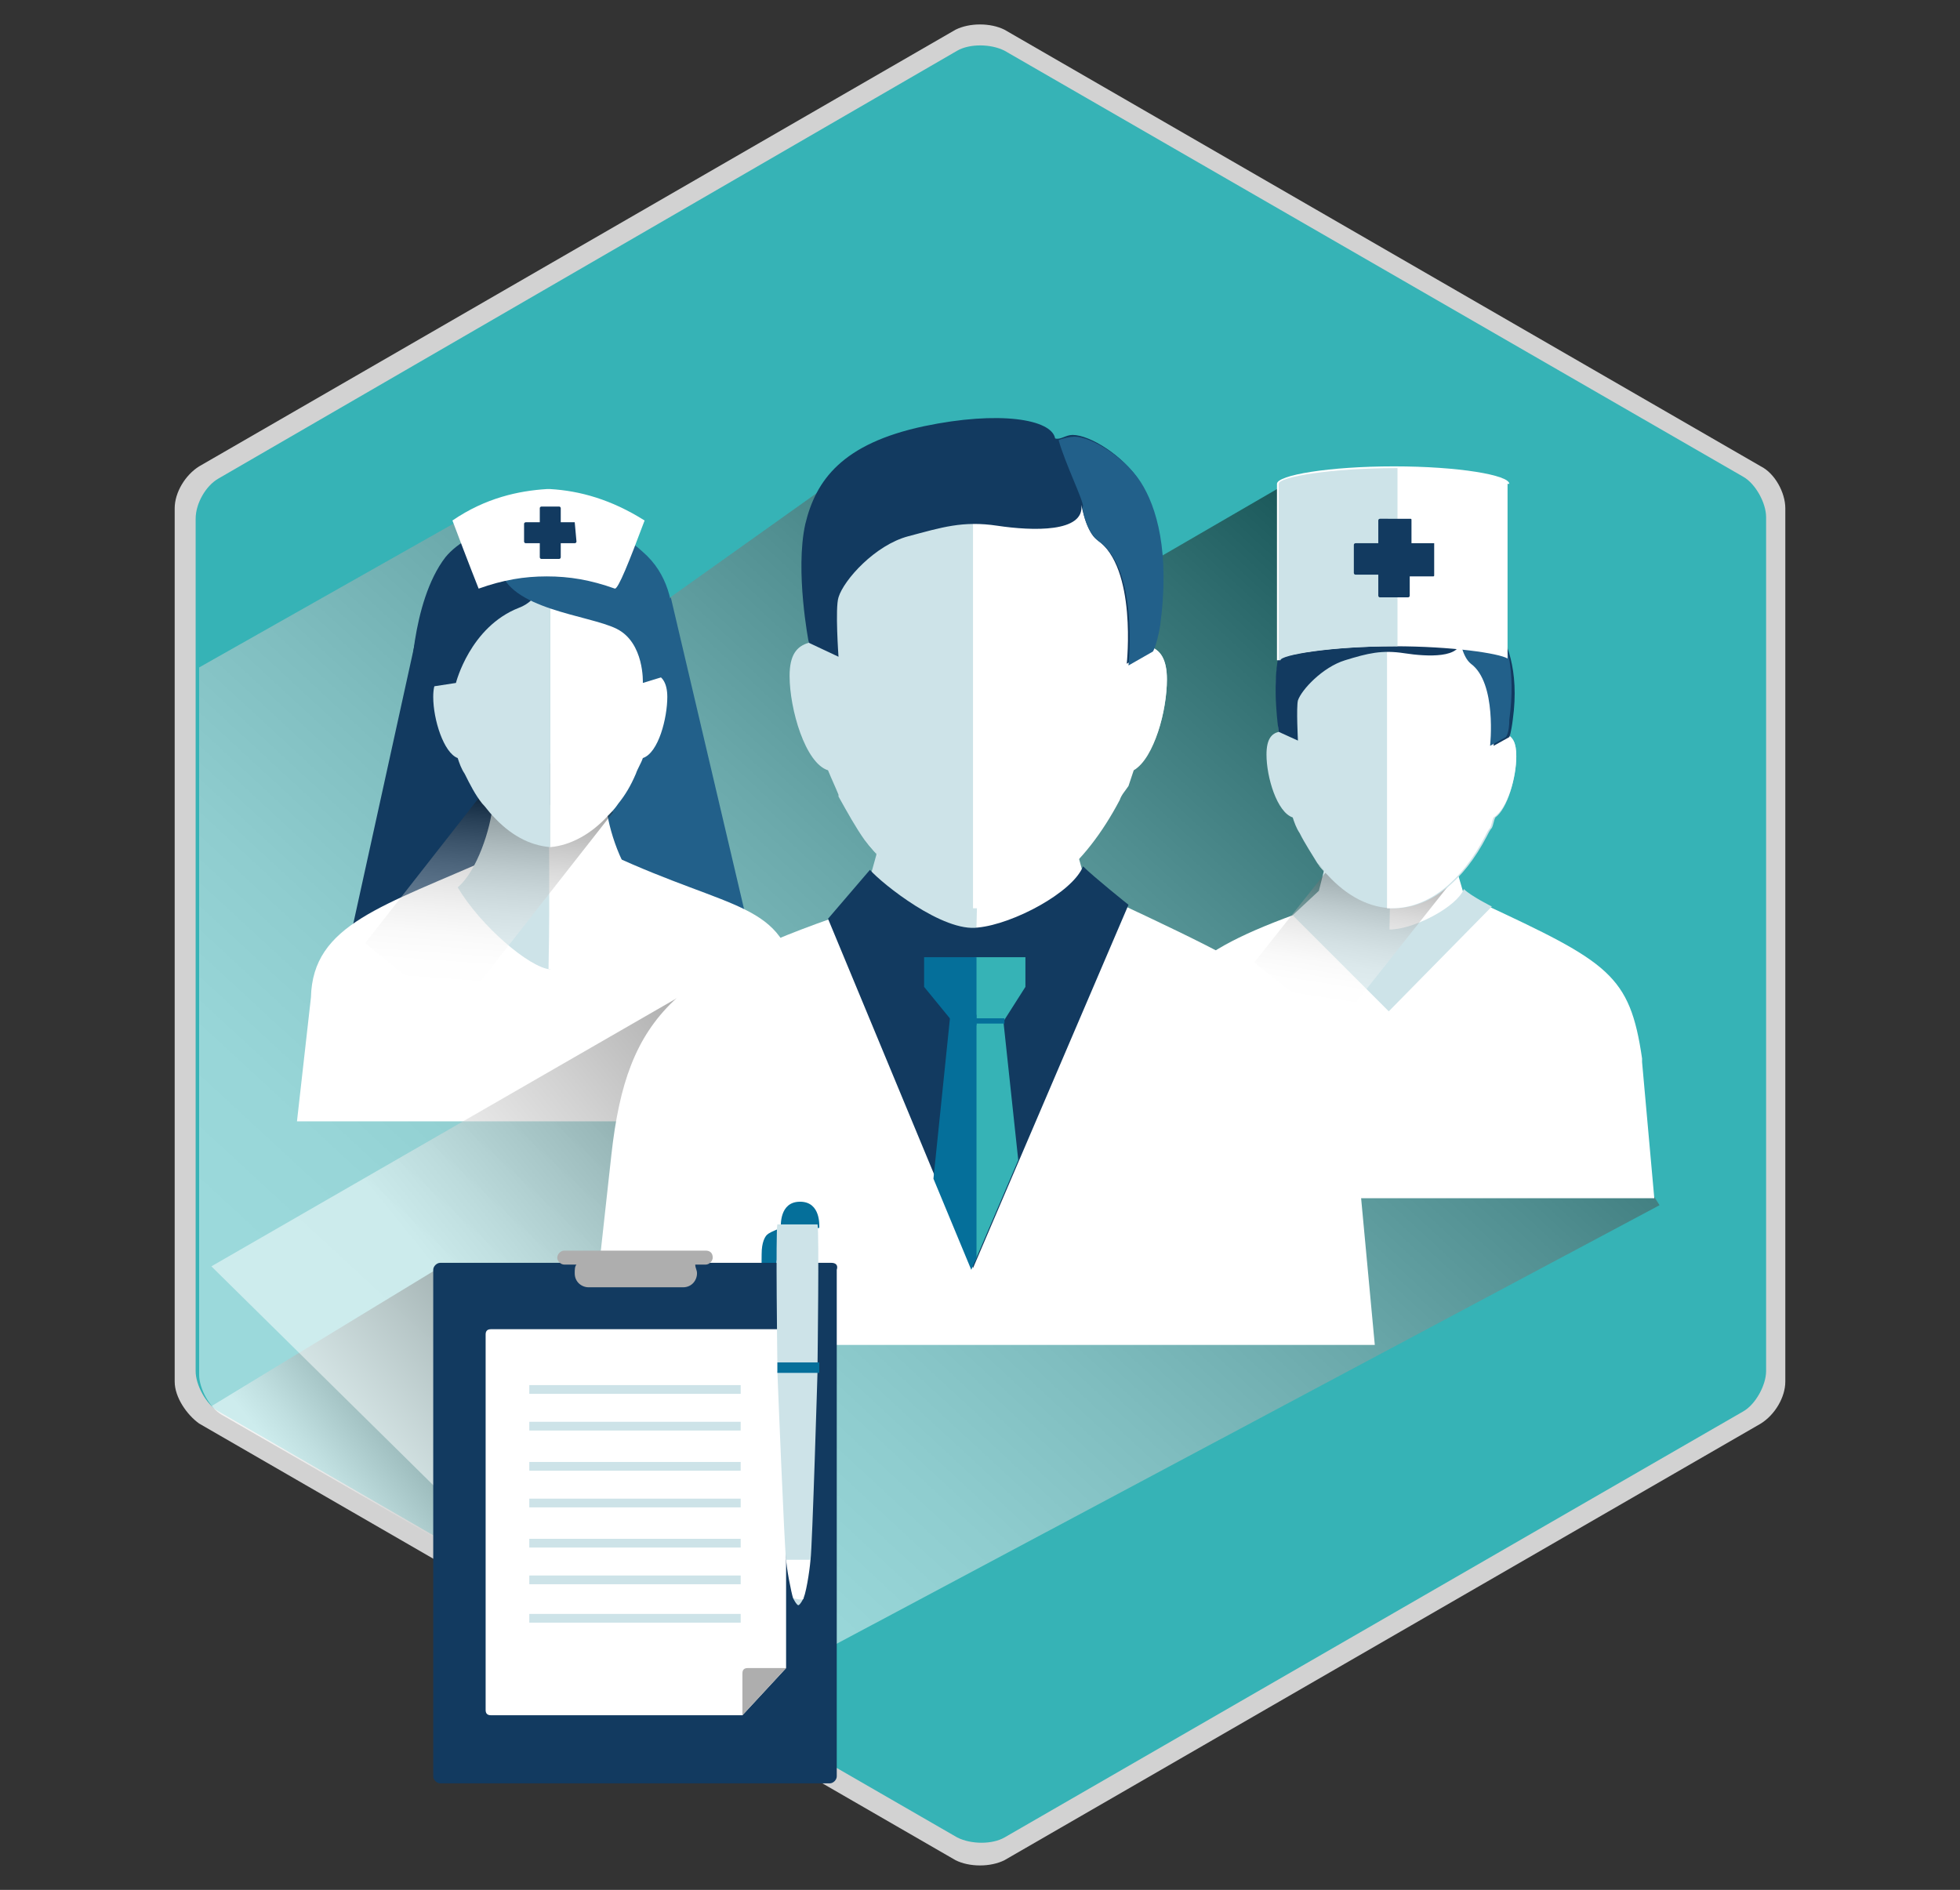 <?xml version="1.0" encoding="utf-8"?>
<!-- Generator: Adobe Illustrator 27.2.0, SVG Export Plug-In . SVG Version: 6.00 Build 0)  -->
<svg version="1.1" id="Layer_1" xmlns="http://www.w3.org/2000/svg" xmlns:xlink="http://www.w3.org/1999/xlink" x="0px" y="0px"
	 viewBox="0 0 112.2 108.2" style="enable-background:new 0 0 112.2 108.2;" xml:space="preserve">
<rect x="0" y="0" width="112.2" height="108.2" fill="#333333" stroke="none"/>
<style type="text/css">
	.st0{opacity:0.78;fill:#FFFFFF;}
	.st1{fill:#36B3B6;}
	
		.st2{opacity:0.5;clip-path:url(#SVGID_00000040564767533664712110000014278559781933851019_);fill:url(#SVGID_00000049903457758009087440000006868943803080465078_);}
	
		.st3{opacity:0.5;clip-path:url(#SVGID_00000040564767533664712110000014278559781933851019_);fill:url(#SVGID_00000039846524860492200430000005768267695910457007_);}
	.st4{fill:#22608A;}
	.st5{fill:#123A60;}
	.st6{fill:#FFFFFF;}
	.st7{fill:#CDE3E8;}
	.st8{opacity:0.4;fill:url(#SVGID_00000158707546647741964530000004232474581651464333_);}
	.st9{opacity:0.4;fill:url(#SVGID_00000033333112522298600210000005034544752004003982_);}
	.st10{opacity:0.5;fill:url(#SVGID_00000047041912100401509180000010997146732422317444_);}
	.st11{clip-path:url(#SVGID_00000119104632338216130750000013712983632915246977_);}
	.st12{fill:#056F9A;}
	.st13{fill:#AEAEAE;}
	.st14{opacity:0.5;fill:url(#SVGID_00000067212877586313511340000004586723363870338953_);}
	.st15{fill:#BB2025;}
	.st16{fill:#F47C2A;}
	.st17{fill:#DF1F26;}
	
		.st18{opacity:0.5;clip-path:url(#SVGID_00000096769135164321630170000008400838886196178593_);fill:url(#SVGID_00000087398421880405237440000001651891092526223281_);}
	.st19{fill:#A0C3D3;}
	
		.st20{opacity:0.5;clip-path:url(#SVGID_00000145027659051262587300000011587723913482129282_);fill:url(#SVGID_00000149371699327519821010000000606318646042127291_);}
	.st21{opacity:0.5;fill:url(#SVGID_00000036251753462969134970000000608091515510705047_);}
	
		.st22{opacity:0.4;clip-path:url(#SVGID_00000162338480703256215120000010007927894886847926_);fill:url(#SVGID_00000088112153485242023370000002704721365093426103_);}
	
		.st23{opacity:0.4;clip-path:url(#SVGID_00000162338480703256215120000010007927894886847926_);fill:url(#SVGID_00000054977592169228139330000000803507469530852772_);}
	.st24{fill:#F05223;}
	.st25{opacity:0.4;fill:url(#SVGID_00000125574982489029688150000003800655645634549151_);}
	.st26{opacity:0.4;fill:url(#SVGID_00000158711541752037982770000011634368419604036522_);}
	.st27{opacity:0.5;fill:url(#SVGID_00000093159301878375241180000008527887911378114177_);}
	.st28{opacity:0.5;fill:url(#SVGID_00000107567611378252405990000003535708865470232962_);}
	.st29{opacity:0.5;fill:url(#SVGID_00000050644468328360245700000007272684041285192080_);}
	
		.st30{opacity:0.5;clip-path:url(#SVGID_00000100360066957926395010000003214927073509165759_);fill:url(#SVGID_00000078005159477339480190000014651387409701478536_);}
	.st31{opacity:0.92;fill:#FFFFFF;}
</style>
<g>
	<path class="st0" d="M102.2,79.1c0,0.9-0.6,1.9-1.4,2.4l-43.3,25c-0.8,0.4-2,0.4-2.8,0l-43.3-25C10.7,81,10,80,10,79.1v-50
		c0-0.9,0.6-1.9,1.4-2.4l43.3-25c0.8-0.4,2-0.4,2.8,0l43.3,25c0.8,0.4,1.4,1.5,1.4,2.4V79.1z"/>
	<path class="st1" d="M101.1,78.5c0,0.8-0.6,1.9-1.3,2.3l-42.3,24.4c-0.7,0.4-1.9,0.4-2.7,0L12.5,80.8c-0.7-0.4-1.3-1.5-1.3-2.3
		V29.7c0-0.9,0.6-1.9,1.3-2.3L54.8,2.9c0.7-0.4,1.9-0.4,2.7,0l42.3,24.4c0.7,0.4,1.3,1.5,1.3,2.3V78.5z"/>
	<g>
		<defs>
			<path id="SVGID_1_" d="M101.2,78.6c0,0.9-0.6,1.9-1.3,2.3l-42.3,24.4c-0.7,0.4-1.9,0.4-2.7,0L12.7,81c-0.7-0.4-1.3-1.5-1.3-2.3
				V29.8c0-0.9,0.6-1.9,1.3-2.3L54.9,3.1c0.7-0.4,1.9-0.4,2.7,0l42.3,24.4c0.7,0.4,1.3,1.5,1.3,2.3V78.6z"/>
		</defs>
		<clipPath id="SVGID_00000056390695687773776450000000185857700918060708_">
			<use xlink:href="#SVGID_1_"  style="overflow:visible;"/>
		</clipPath>
		
			<linearGradient id="SVGID_00000036969030913255598640000005556942740812769468_" gradientUnits="userSpaceOnUse" x1="-204.268" y1="69.179" x2="-96.308" y2="-46.593" gradientTransform="matrix(0.527 -1.990000e-02 -1.990000e-02 0.525 124.561 52.123)">
			<stop  offset="0.181" style="stop-color:#FFFFFF"/>
			<stop  offset="0.256" style="stop-color:#F9F9F9"/>
			<stop  offset="0.359" style="stop-color:#E7E7E7"/>
			<stop  offset="0.48" style="stop-color:#C9C9C9"/>
			<stop  offset="0.613" style="stop-color:#A0A0A0"/>
			<stop  offset="0.756" style="stop-color:#6C6C6C"/>
			<stop  offset="0.906" style="stop-color:#2D2D2D"/>
			<stop  offset="1" style="stop-color:#010101"/>
		</linearGradient>
		
			<polygon style="opacity:0.5;clip-path:url(#SVGID_00000056390695687773776450000000185857700918060708_);fill:url(#SVGID_00000036969030913255598640000005556942740812769468_);" points="
			35.7,36.1 48.2,27.2 61.9,34.5 73.1,28 77.7,41.6 95,69 28.4,104.5 6.7,80 7,40.7 26.1,29.9 		"/>
		
			<linearGradient id="SVGID_00000173158147238647198310000004999827743129174184_" gradientUnits="userSpaceOnUse" x1="-210.987" y1="-59.676" x2="-173.881" y2="-66.497" gradientTransform="matrix(0.497 -0.319 0.54 0.842 156.618 84.478)">
			<stop  offset="0.385" style="stop-color:#FFFFFF"/>
			<stop  offset="0.462" style="stop-color:#E6E6E6"/>
			<stop  offset="0.628" style="stop-color:#A5A5A5"/>
			<stop  offset="0.866" style="stop-color:#3E3E3E"/>
			<stop  offset="1" style="stop-color:#010101"/>
		</linearGradient>
		
			<polygon style="opacity:0.5;clip-path:url(#SVGID_00000056390695687773776450000000185857700918060708_);fill:url(#SVGID_00000173158147238647198310000004999827743129174184_);" points="
			47.8,101.6 34.7,108.9 5.7,84.4 25.1,72.6 		"/>
	</g>
	<polygon class="st4" points="38.4,34.2 43.1,54.2 33.5,52.3 33.4,42.2 	"/>
	<polygon class="st5" points="24,35.7 20,53.9 29.7,59.7 29.1,38 	"/>
	<path class="st6" d="M45.6,56.5v-0.2c-0.7-4.7-3.6-4.1-10.7-7.4L28.4,49c-6.5,2.9-10.5,3.9-10.6,8.1L17,64.2h29.3L45.6,56.5z"/>
	<g>
		<path class="st7" d="M28.2,46.1c-0.1,1.3-0.9,3.8-2,4.7c1.3,2.2,4.1,4.6,5.3,4.7c-0.1-4.8,0-9.4,0-9.4H28.2z"/>
		<path class="st6" d="M34.7,46.1c0.1,1.3,0.9,3.8,2,4.7c-1.3,2.2-4.1,4.6-5.3,4.7c0.1-4.8,0-9.4,0-9.4H34.7z"/>
	</g>
	
		<linearGradient id="SVGID_00000106123849405217630350000012774042900716181685_" gradientUnits="userSpaceOnUse" x1="261.244" y1="-36.211" x2="273.015" y2="-48.834" gradientTransform="matrix(0.463 -0.592 0.95 0.742 -55.326 240.113)">
		<stop  offset="0.104" style="stop-color:#FFFFFF"/>
		<stop  offset="0.206" style="stop-color:#FBFBFB"/>
		<stop  offset="0.297" style="stop-color:#F1F1F1"/>
		<stop  offset="0.384" style="stop-color:#DEDEDE"/>
		<stop  offset="0.468" style="stop-color:#C5C5C5"/>
		<stop  offset="0.55" style="stop-color:#A4A4A4"/>
		<stop  offset="0.631" style="stop-color:#7B7B7B"/>
		<stop  offset="0.711" style="stop-color:#4B4B4B"/>
		<stop  offset="0.788" style="stop-color:#141414"/>
		<stop  offset="0.813" style="stop-color:#010101"/>
	</linearGradient>
	<polygon style="opacity:0.4;fill:url(#SVGID_00000106123849405217630350000012774042900716181685_);" points="35.1,46.5 26,58.1 
		20.9,54 29.9,42.5 	"/>
	<g>
		<path class="st7" d="M25.8,33.8c-0.7,1.3-0.3,3-0.3,4.8c-0.4,0.1-0.7,0.4-0.7,1.3c0,1.3,0.6,3.2,1.4,3.5c0.1,0.3,0.2,0.6,0.4,0.9
			c0,0,0,0,0,0c0.3,0.6,0.6,1.2,1,1.7c0.2,0.2,0.4,0.5,0.6,0.7c1,1.1,2.1,1.7,3.3,1.8v-18C29.5,30.5,26.9,31.7,25.8,33.8z"/>
		<path class="st6" d="M31.5,30.5v18c1.2-0.1,2.4-0.8,3.3-1.8c0.2-0.2,0.4-0.4,0.6-0.7c0.4-0.5,0.7-1,1-1.7c0,0,0,0,0,0
			c0.1-0.3,0.3-0.6,0.4-0.9c0.9-0.3,1.4-2.3,1.4-3.5c0-0.8-0.3-1.2-0.7-1.3c0.1-1.8,0.4-3.5-0.3-4.8C36.1,31.7,33.5,30.5,31.5,30.5z
			"/>
	</g>
	<path class="st5" d="M31.5,30.1c-1.4-0.5-4.6,0.1-6,1.8c-2,2.6-2,7.6-2,7.6l2.6-0.4c0,0,0.8-3.2,3.6-4.3
		C31.9,34,31.5,30.1,31.5,30.1z"/>
	<path class="st4" d="M28.6,32.5c0.5,2.4,5.1,2.7,6.7,3.5c1.6,0.8,1.5,3.1,1.5,3.1l1.3-0.4c0,0,1.6-4.6-1.3-7.1
		C34,29,30.9,30,29.7,30.3C28.4,30.7,28.6,32.5,28.6,32.5z"/>
	<g>
		<path class="st6" d="M36.9,29.8c-1.9-1.2-3.7-1.7-5.4-1.8h-0.2c-1.6,0.1-3.5,0.5-5.4,1.8c0.9,2.4,1.5,3.9,1.5,3.9
			c1.4-0.5,2.6-0.7,3.9-0.7c1.3,0,2.5,0.2,3.9,0.7C35.4,33.7,36,32.2,36.9,29.8z"/>
		<g>
			<g>
				<path class="st5" d="M32.9,29.9h-0.8c0,0,0,0,0,0v-0.8c0,0,0-0.1-0.1-0.1h-1c0,0-0.1,0-0.1,0.1v0.8c0,0,0,0,0,0h-0.8
					c0,0-0.1,0-0.1,0.1v1c0,0,0,0.1,0.1,0.1h0.8c0,0,0,0,0,0v0.8v0c0,0,0,0.1,0.1,0.1h1c0,0,0.1,0,0.1-0.1v-0.8c0,0,0,0,0,0h0.8
					c0,0,0.1,0,0.1-0.1L32.9,29.9C33,29.9,33,29.9,32.9,29.9z"/>
			</g>
		</g>
	</g>
	<g>
		<path class="st6" d="M94,60.8v-0.2c-0.7-4.8-1.9-5.5-9.2-8.9l-9.4,0.2c-7.2,2.5-9.1,4.1-9.7,9.5l-0.8,7.2h29.8L94,60.8z"/>
		<g>
			<polygon class="st7" points="75.9,49.4 75.3,51.8 79.7,55.4 79.6,49.8 			"/>
			<polygon class="st6" points="83.3,49.5 84,51.9 79.5,55.5 79.6,49.9 			"/>
		</g>
		<path class="st7" d="M75.5,51c0.4,0.6,2.9,2.4,4.3,2.2c1.3-0.1,3.6-1.3,4-2.3c0.4,0.4,1.6,1,1.6,1l-5.9,6L74,52.4L75.5,51z"/>
		
			<linearGradient id="SVGID_00000049181947221779463830000005358448517811370119_" gradientUnits="userSpaceOnUse" x1="300.567" y1="24.821" x2="309.527" y2="15.212" gradientTransform="matrix(0.463 -0.592 1.139 0.89 -86.444 215.489)">
			<stop  offset="0.104" style="stop-color:#FFFFFF"/>
			<stop  offset="0.206" style="stop-color:#FBFBFB"/>
			<stop  offset="0.297" style="stop-color:#F1F1F1"/>
			<stop  offset="0.384" style="stop-color:#DEDEDE"/>
			<stop  offset="0.468" style="stop-color:#C5C5C5"/>
			<stop  offset="0.55" style="stop-color:#A4A4A4"/>
			<stop  offset="0.631" style="stop-color:#7B7B7B"/>
			<stop  offset="0.711" style="stop-color:#4B4B4B"/>
			<stop  offset="0.788" style="stop-color:#141414"/>
			<stop  offset="0.813" style="stop-color:#010101"/>
		</linearGradient>
		<polygon style="opacity:0.4;fill:url(#SVGID_00000049181947221779463830000005358448517811370119_);" points="83.4,50.1 
			76.5,58.8 71.8,55.1 78.7,46.4 		"/>
		<g>
			<g>
				<g>
					<g>
						<path class="st6" d="M75.4,49.4c0.2,0.2,0.4,0.5,0.6,0.7c0,0,0,0,0,0C75.8,49.9,75.6,49.7,75.4,49.4z"/>
					</g>
					<path class="st7" d="M86.8,43.3c0-0.8-0.2-1.1-0.6-1.3c0.1-1.7,0.3-3.4-0.3-4.6c-1.2-2.3-4.4-3.8-6.5-3.8
						c-2.1,0-4.8,1.2-5.9,3.4c-0.7,1.3-0.4,3.1-0.3,4.9c-0.4,0.1-0.7,0.4-0.7,1.3c0,1.3,0.6,3.3,1.5,3.6c0.1,0.3,0.2,0.6,0.4,0.9
						c0,0,0,0,0,0c0.3,0.6,0.7,1.2,1,1.7c0.2,0.2,0.4,0.5,0.6,0.7c0,0,0,0,0,0c1.1,1.2,2.4,1.9,3.8,1.9c2.1,0,4-1.6,5.3-4.1
						c0.1-0.2,0.2-0.4,0.3-0.5c0.1-0.2,0.1-0.4,0.2-0.6C86.3,46.3,86.8,44.5,86.8,43.3z"/>
				</g>
			</g>
			<g>
				<g>
					<path class="st6" d="M85,47.9c0.1-0.2,0.2-0.4,0.3-0.5c0.1-0.2,0.1-0.4,0.2-0.6c0.8-0.5,1.3-2.3,1.3-3.5c0-0.8-0.2-1.1-0.6-1.3
						c0.1-1.7,0.3-3.4-0.3-4.6c-1.1-2.3-4.3-3.7-6.5-3.8V52c0.1,0,0.2,0,0.3,0C81.8,52,83.7,50.4,85,47.9z"/>
				</g>
			</g>
			<g>
				<path class="st5" d="M83.6,36.6c0.1,1.1-1.9,1-3.2,0.8c-1.3-0.2-2.1,0-3.4,0.4c-1.3,0.4-2.5,1.7-2.7,2.3c-0.1,0.4,0,2.3,0,2.3
					l-1.1-0.5c0,0-0.4-2.6,0-4.4c0.4-1.7,1.2-3.2,4.4-3.9c2.9-0.6,4.9-0.2,5,0.5c0.2,0,0.4-0.1,0.7-0.1c0.7,0,1.7,0.8,2.3,1.7
					c0.6,0.9,1.4,2.6,1,5.5c-0.1,0.8-0.2,1-0.2,1l-0.9,0.5c0,0,0.4-3.7-1.1-4.7C83.7,37.7,83.6,36.6,83.6,36.6z"/>
				<g>
					<g>
						<g>
							<path class="st4" d="M84.2,38c1.5,1.1,1.1,4.7,1.1,4.7l0.9-0.5c0,0,0.2-0.2,0.2-1c0.4-2.9-0.2-4.6-0.7-5.5
								c-0.6-0.9-1.8-1.7-2.5-1.7c-0.1,0-0.5,0.1-0.6,0.1c0.3,0.9,0.9,2.3,0.9,2.5C83.6,36.6,83.7,37.6,84.2,38z"/>
						</g>
						<g>
							<path class="st4" d="M83.6,36.6c0,0.1,0,0.2,0,0.2C83.6,36.8,83.6,36.7,83.6,36.6z"/>
						</g>
					</g>
				</g>
			</g>
		</g>
		<g>
			<g>
				<path class="st6" d="M86.4,27.7c0-0.5-2.9-1-6.6-1c-3.7,0-6.7,0.5-6.7,1l0,0v10.1c0,0,0.1,0,0.1,0c0-0.3,2.9-0.8,6.6-0.8
					c3.3,0,6,0.4,6.5,0.7V27.7L86.4,27.7z"/>
				<g>
					<path class="st7" d="M73.2,27.7v10.1c0,0,0.1,0,0.1,0c0-0.3,2.9-0.8,6.6-0.8c0,0,0,0,0.1,0V26.8c0,0-0.1,0-0.1,0
						C76.2,26.8,73.2,27.3,73.2,27.7z"/>
				</g>
			</g>
			<g>
				<g>
					<path class="st5" d="M82.1,31.1h-1.3c0,0,0,0,0,0v-1.3c0-0.1,0-0.1-0.1-0.1H79c0,0-0.1,0-0.1,0.1v1.3c0,0,0,0,0,0h-1.3
						c0,0-0.1,0-0.1,0.1v1.6c0,0,0,0.1,0.1,0.1h1.3c0,0,0,0,0,0v1.2v0c0,0,0,0.1,0.1,0.1h1.6c0,0,0.1,0,0.1-0.1V33c0,0,0,0,0,0h1.3
						c0.1,0,0.1,0,0.1-0.1L82.1,31.1C82.1,31.2,82.1,31.1,82.1,31.1z"/>
				</g>
			</g>
		</g>
	</g>
	
		<linearGradient id="SVGID_00000098207317264921825640000014699150493600000173_" gradientUnits="userSpaceOnUse" x1="12.03" y1="87.817" x2="51.755" y2="55.768">
		<stop  offset="0.385" style="stop-color:#FFFFFF"/>
		<stop  offset="0.462" style="stop-color:#E6E6E6"/>
		<stop  offset="0.628" style="stop-color:#A5A5A5"/>
		<stop  offset="0.866" style="stop-color:#3E3E3E"/>
		<stop  offset="1" style="stop-color:#010101"/>
	</linearGradient>
	<polygon style="opacity:0.5;fill:url(#SVGID_00000098207317264921825640000014699150493600000173_);" points="51.2,71.4 26.9,87.1 
		12.1,72.5 42.3,55.1 	"/>
	<g>
		<path class="st6" d="M77.6,65.2v-0.2c-1.1-7.2-2.9-8.3-13.8-13.4l-14.2,0.3C38.7,55.5,35.9,58,35,66.1L33.8,77h44.9L77.6,65.2z"/>
		<g>
			<polygon class="st7" points="50.4,48.1 49.4,51.7 56.1,57.1 55.9,48.7 			"/>
			<polygon class="st6" points="61.5,48.2 62.5,51.8 55.8,57.2 56,48.8 			"/>
		</g>
		<path class="st5" d="M49.8,49.8c0.7,0.8,4.2,3.6,6.2,3.3c2-0.2,5.4-2,6-3.5c0.6,0.6,2.6,2.2,2.6,2.2l-8.9,20.8l-8.3-20L49.8,49.8z
			"/>
		<g>
			<g>
				<g>
					<g>
						<path class="st6" d="M49.6,48.2c0.3,0.4,0.6,0.7,0.8,1c0,0,0,0,0,0C50.2,48.9,49.9,48.5,49.6,48.2z"/>
					</g>
					<path class="st7" d="M66.8,38.9c0-1.2-0.4-1.7-1-1.9c0.1-2.5,0.5-5.1-0.4-7c-1.7-3.5-6.5-5.6-9.8-5.6c-3.1,0-7.2,1.8-8.9,5.1
						c-1.1,2-0.5,4.6-0.4,7.3c-0.7,0.2-1.1,0.7-1.1,1.9c0,1.9,0.9,5,2.2,5.4c0.2,0.5,0.4,0.9,0.6,1.4c0,0,0,0.1,0,0.1
						c0.5,0.9,1,1.8,1.5,2.5c0.3,0.4,0.6,0.7,0.9,1c0,0,0,0,0,0c1.6,1.8,3.6,2.8,5.6,2.8c3.2,0,6-2.4,7.9-6.2
						c0.1-0.3,0.3-0.5,0.5-0.8c0.1-0.3,0.2-0.6,0.3-0.9C66.1,43.5,66.8,40.7,66.8,38.9z"/>
				</g>
			</g>
			<g>
				<g>
					<path class="st6" d="M64.1,45.8c0.1-0.3,0.3-0.5,0.5-0.8c0.1-0.3,0.2-0.6,0.3-0.9c1.2-0.7,1.9-3.5,1.9-5.2c0-1.2-0.4-1.7-1-1.9
						c0.1-2.5,0.5-5.1-0.4-7c-1.7-3.5-6.4-5.6-9.7-5.6V52c0.1,0,0.3,0,0.4,0C59.3,52,62.1,49.6,64.1,45.8z"/>
				</g>
			</g>
			<g>
				<path class="st5" d="M61.9,28.9c0.2,1.6-2.8,1.5-4.8,1.2c-2-0.3-3.2,0.1-5.1,0.6c-1.9,0.5-3.7,2.5-4,3.5c-0.2,0.6,0,3.4,0,3.4
					l-1.7-0.8c0,0-0.8-4.1-0.2-6.8c0.6-2.5,2.1-4.6,6.8-5.6c4.3-0.9,7.3-0.4,7.5,0.7c0.3,0.1,0.6-0.2,1-0.2c1,0,2.9,1.2,3.8,2.6
					c0.9,1.4,1.7,4,1.1,8.3c-0.1,1.1-0.4,1.4-0.4,1.4l-1.4,0.8c0,0,0.6-5.5-1.7-7.1C62.2,30.5,61.9,28.9,61.9,28.9z"/>
				<g>
					<g>
						<g>
							<path class="st4" d="M62.9,31c2.3,1.6,1.7,7.1,1.7,7.1l1.4-0.8c0,0,0.2-0.3,0.4-1.4c0.6-4.3-0.2-6.9-1.1-8.3
								c-0.9-1.4-2.8-2.6-3.8-2.6c-0.2,0-0.7,0.1-0.9,0.2c0.4,1.4,1.4,3.4,1.4,3.8C61.9,28.9,62.1,30.4,62.9,31z"/>
						</g>
						<g>
							<path class="st4" d="M61.9,28.9c0,0.1,0,0.2,0,0.4C61.9,29.1,61.9,29,61.9,28.9z"/>
						</g>
					</g>
				</g>
			</g>
		</g>
		<g>
			<defs>
				<path id="SVGID_00000112603059943287220580000014784973623336929973_" d="M49.7,49.9c0.7,0.8,4.2,3.6,6.2,3.3c2-0.2,5.4-2,6-3.5
					c0.6,0.6,2.6,2.2,2.6,2.2l-8.9,20.8l-8.3-20L49.7,49.9z"/>
			</defs>
			<clipPath id="SVGID_00000137836832959663510870000000889823274677299362_">
				<use xlink:href="#SVGID_00000112603059943287220580000014784973623336929973_"  style="overflow:visible;"/>
			</clipPath>
			<g style="clip-path:url(#SVGID_00000137836832959663510870000000889823274677299362_);">
				<g>
					<g>
						<polygon class="st1" points="57.3,58.7 55.8,58.7 55.8,54.8 58.7,54.8 58.7,56.5 						"/>
						<polygon class="st1" points="57.4,58.1 60,82.4 55.9,85.6 55.9,85.5 55.7,58.1 						"/>
						<polygon class="st12" points="54.7,58.7 55.9,58.7 55.9,54.8 52.9,54.8 52.9,56.5 						"/>
						<polygon class="st12" points="54.4,58.1 51.9,82.4 55.9,85.6 55.9,58.1 						"/>
					</g>
					<polygon class="st12" points="57.5,58.6 54.4,58.6 54.4,58.3 57.5,58.3 					"/>
				</g>
			</g>
		</g>
	</g>
	<g>
		<g>
			<g>
				<g>
					<path class="st12" d="M44.7,70.3c-0.5,0.2-0.7,0.3-0.8,0.4c-0.1,0.1-0.3,0.4-0.3,1.1c0,0.5-0.1,3.5,0.7,5.5
						c0.1,0.2,0.2,0.1,0.3,0c0.1-0.1,0.3-1.2,0.2-1.3c-0.1-0.1-0.3-0.2-0.4-0.4c-0.1-0.2,0-3.4,0.1-3.6c0.1-0.2,0.3-0.1,0.4-0.1
						C44.6,71.2,44.7,70.3,44.7,70.3z"/>
				</g>
			</g>
		</g>
		<g>
			<path class="st5" d="M47.6,72.3H25.2c-0.2,0-0.4,0.2-0.4,0.4v29c0,0.2,0.2,0.4,0.4,0.4h22.3c0.2,0,0.4-0.2,0.4-0.4v-29
				C48,72.4,47.8,72.3,47.6,72.3z"/>
			<path class="st6" d="M45,95.5c0,0-2.5,2.7-2.5,2.7H28.1c-0.2,0-0.3-0.1-0.3-0.3V76.4c0-0.2,0.1-0.3,0.3-0.3h16.6
				c0.2,0,0.3,0.1,0.3,0.3V95.5z"/>
			<path class="st13" d="M40.4,71.6h-8.1c-0.2,0-0.4,0.2-0.4,0.4c0,0.2,0.2,0.4,0.4,0.4H33c-0.1,0.1-0.1,0.3-0.1,0.5
				c0,0.5,0.4,0.8,0.8,0.8h5.4c0.5,0,0.8-0.4,0.8-0.8c0-0.2-0.1-0.3-0.1-0.5h0.6c0.2,0,0.4-0.2,0.4-0.4
				C40.8,71.7,40.6,71.6,40.4,71.6z"/>
			<rect x="30.3" y="79.3" class="st7" width="12.1" height="0.5"/>
			<rect x="30.3" y="81.4" class="st7" width="12.1" height="0.5"/>
			<rect x="30.3" y="83.7" class="st7" width="12.1" height="0.5"/>
			<rect x="30.3" y="85.8" class="st7" width="12.1" height="0.5"/>
			<rect x="30.3" y="88.1" class="st7" width="12.1" height="0.5"/>
			<rect x="30.3" y="90.2" class="st7" width="12.1" height="0.5"/>
			<rect x="30.3" y="92.4" class="st7" width="12.1" height="0.5"/>
			<g>
				<path class="st13" d="M42.8,95.5H45l-2.5,2.7v-2.4C42.5,95.6,42.6,95.5,42.8,95.5z"/>
			</g>
		</g>
		<g>
			<g>
				<path class="st7" d="M46,91.5c0,0-0.2,0.4-0.3,0.4c-0.1,0-0.3-0.4-0.3-0.4L46,91.5z"/>
				<path class="st6" d="M46,91.5c0.2-0.5,0.4-2,0.4-2.3l-1.4,0c0,0.5,0.3,2,0.4,2.3C45.8,91.6,46,91.6,46,91.5z"/>
				<path class="st7" d="M46.4,89.3c0.1-0.7,0.4-10.8,0.4-10.8l-2.3,0c0,0,0.4,10.1,0.5,10.8C45.9,89.3,46.3,89.3,46.4,89.3z"/>
				<path class="st12" d="M45.7,70.4L45.7,70.4C45.7,70.4,45.7,70.4,45.7,70.4l1.2-0.1c0-0.1,0.1-1.5-1.1-1.5l0,0c0,0,0,0,0,0
					c0,0,0,0,0,0l0,0c-1.2,0-1.1,1.4-1.1,1.5L45.7,70.4C45.7,70.4,45.7,70.4,45.7,70.4L45.7,70.4z"/>
				<path class="st7" d="M45.7,78.2l0.3,0v-0.1l0.8,0c0-0.1,0.1-7.6,0-8c-0.5,0-0.9,0-1.2,0c-0.2,0-0.6,0-1.1,0
					c-0.1,0.4,0,7.9,0,7.9l0.8,0.1v0.1L45.7,78.2z"/>
				<path class="st12" d="M44.5,78.6C44.5,78.6,44.5,78.6,44.5,78.6l0-0.6c0,0,0,0,0,0h2.4c0,0,0,0,0,0v0.6c0,0,0,0,0,0H44.5z"/>
			</g>
		</g>
	</g>
</g>
</svg>
